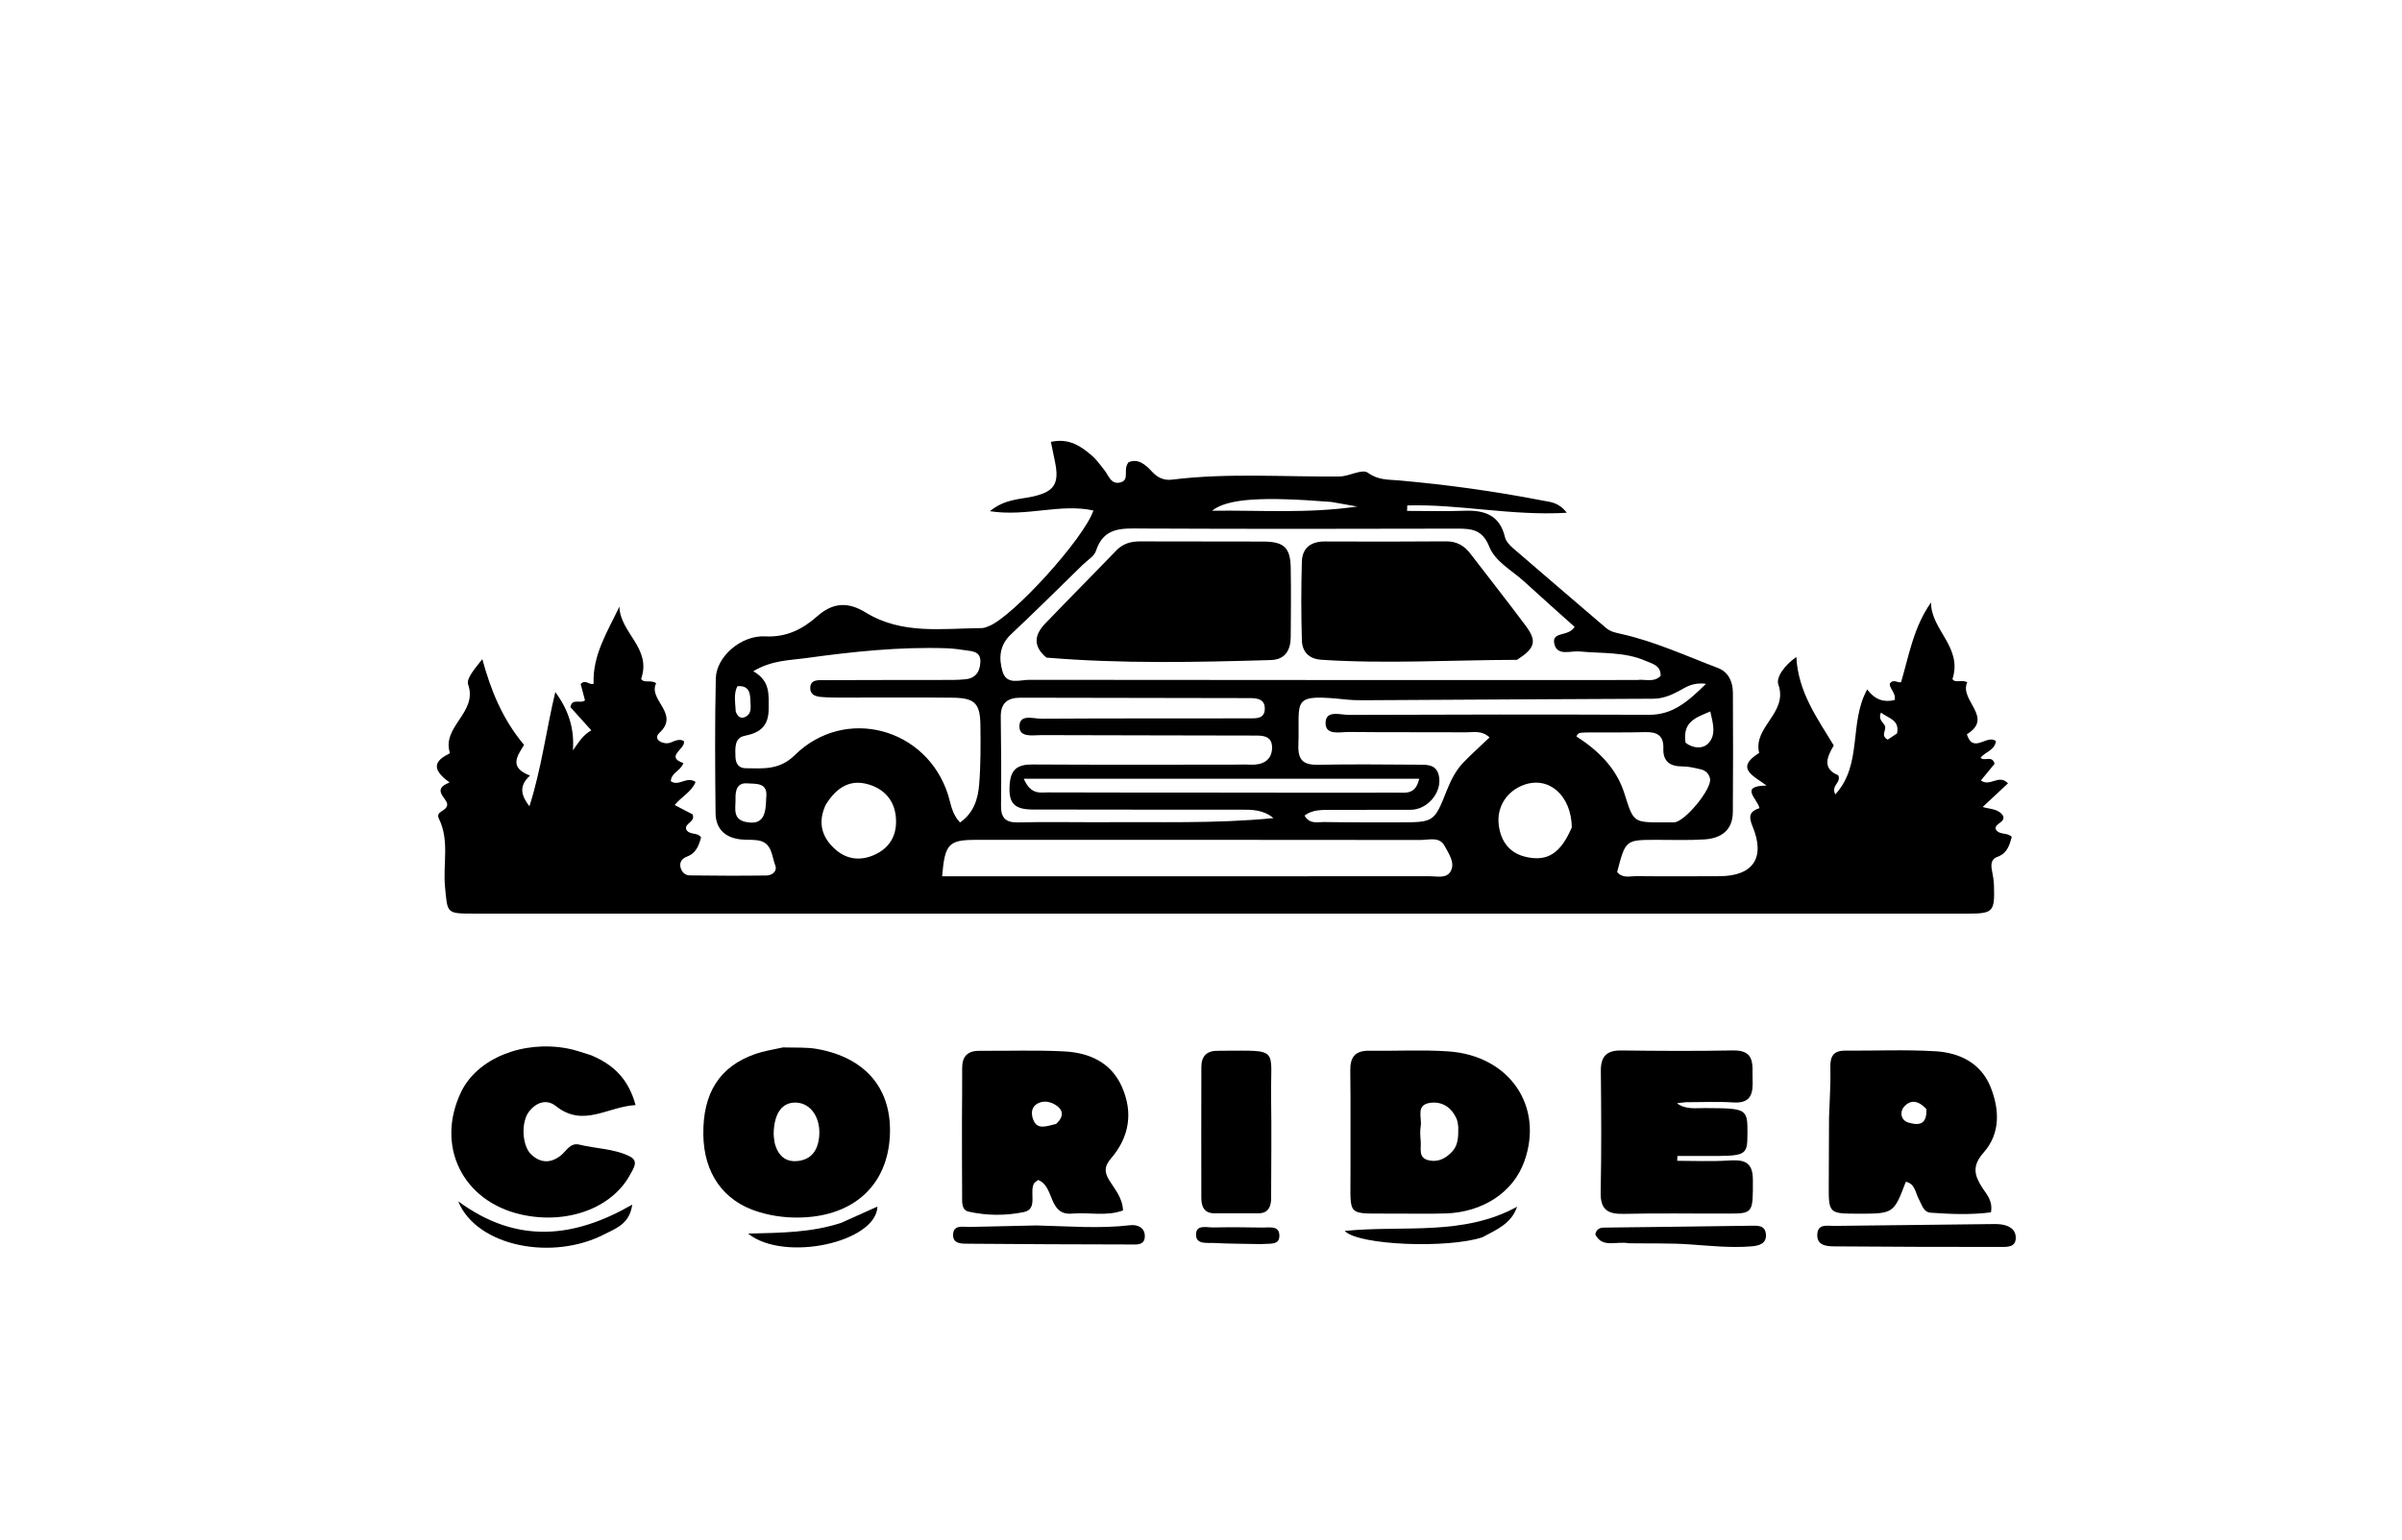 <svg version="1.1" id="Layer_1" xmlns="http://www.w3.org/2000/svg" xmlns:xlink="http://www.w3.org/1999/xlink" x="0px" y="0px"
	 width="100%" viewBox="0 0 624 400" enable-background="new 0 0 624 400" xml:space="preserve">
<path fill="#000000" opacity="1" stroke="none" 
	d="
M359,237.375 
	C280.011,237.372 201.521,237.37 123.032,237.363 
	C115.898,237.363 116.268,237.311 115.605,230.356 
	C115.046,224.487 116.816,218.407 114.032,212.729 
	C113.001,210.629 116.152,210.921 116.179,208.944 
	C116.074,207.314 111.979,205.123 116.792,203.299 
	C113.385,200.777 111.597,198.298 116.523,195.91 
	C116.664,195.841 116.886,195.645 116.864,195.573 
	C114.722,188.758 124.173,185.103 121.619,177.861 
	C121.051,176.249 123.501,173.573 125.298,171.254 
	C127.507,179.349 130.523,186.833 136.136,193.526 
	C134.66,196.098 131.866,199.315 137.689,201.503 
	C134.564,204.331 135.524,206.849 137.536,209.476 
	C140.666,199.683 141.901,189.66 144.257,179.811 
	C147.732,184.476 149.242,189.358 148.835,194.94 
	C150.229,193.061 151.275,191.065 153.617,189.754 
	C151.57,187.483 149.831,185.553 148.189,183.731 
	C148.611,181.234 150.855,182.969 151.97,181.937 
	C151.564,180.411 151.19,179.007 150.847,177.722 
	C152.119,176.334 153.15,178.158 154.212,177.626 
	C153.912,170.165 157.805,164.151 160.917,157.592 
	C161.033,164.385 169.357,168.395 166.564,176.34 
	C167.131,177.628 169.099,176.497 170.454,177.518 
	C168.281,181.85 176.717,185.383 171.323,190.383 
	C169.769,191.824 171.412,193.066 173.176,193.116 
	C174.607,193.157 175.839,191.631 177.639,192.508 
	C178.342,194.502 172.564,196.535 177.535,198.267 
	C176.781,200.331 174.363,200.754 174.264,202.958 
	C176.33,204.446 178.374,201.556 180.7,203.167 
	C179.677,205.725 177.04,206.975 175.273,209.16 
	C176.947,210.031 178.506,210.841 179.937,211.585 
	C180.679,213.645 177.818,213.835 178.246,215.454 
	C179.064,217.108 181.224,216.087 182.125,217.596 
	C181.529,219.676 180.863,221.655 178.495,222.535 
	C177.371,222.953 176.471,223.846 176.763,225.231 
	C177.026,226.477 177.912,227.421 179.169,227.437 
	C185.827,227.524 192.487,227.553 199.145,227.46 
	C200.577,227.44 201.986,226.358 201.401,224.841 
	C200.451,222.375 200.604,218.919 196.926,218.339 
	C195.454,218.107 193.928,218.245 192.439,218.088 
	C188.351,217.657 185.933,215.32 185.89,211.245 
	C185.767,199.582 185.691,187.913 185.954,176.255 
	C186.081,170.628 192.522,165.009 198.759,165.339 
	C204.26,165.63 208.493,163.488 212.255,160.153 
	C216.387,156.489 220.296,156.305 224.939,159.158 
	C234.316,164.92 244.808,163.271 255.034,163.182 
	C255.677,163.177 256.34,162.899 256.953,162.65 
	C263.258,160.092 281.654,139.845 284.042,132.632 
	C275.436,130.739 266.796,134.314 257.151,132.813 
	C261.085,129.624 264.866,129.771 268.267,129.014 
	C273.806,127.781 275.273,125.763 274.073,120.005 
	C273.739,118.405 273.417,116.803 273.008,114.805 
	C277.711,113.75 280.909,115.941 283.887,118.583 
	C284.994,119.564 285.827,120.854 286.793,121.997 
	C288.01,123.437 288.558,126.062 291.156,125.313 
	C293.595,124.609 291.587,121.921 293.201,120.095 
	C295.58,119.053 297.541,120.647 299.219,122.482 
	C300.708,124.11 302.352,124.882 304.508,124.614 
	C318.957,122.817 333.468,123.936 347.95,123.794 
	C350.623,123.768 353.827,121.711 355.397,122.85 
	C358.055,124.779 360.635,124.575 363.364,124.814 
	C375.965,125.921 388.48,127.664 400.893,130.08 
	C402.741,130.44 404.918,130.474 407.027,133.223 
	C392.621,134.073 379.133,130.925 365.586,131.317 
	C365.566,131.791 365.547,132.265 365.528,132.738 
	C370.487,132.738 375.452,132.881 380.404,132.699 
	C385.621,132.507 389.606,133.796 390.96,139.536 
	C391.205,140.573 392.103,141.594 392.953,142.329 
	C401.016,149.307 409.136,156.218 417.233,163.156 
	C418.422,164.175 419.842,164.405 421.332,164.743 
	C429.97,166.699 438.012,170.409 446.249,173.531 
	C449.048,174.591 450.16,177.13 450.177,179.97 
	C450.239,190.302 450.238,200.634 450.164,210.965 
	C450.129,215.739 447.093,217.818 442.783,218.09 
	C438.633,218.352 434.455,218.196 430.29,218.2 
	C422.291,218.207 422.291,218.2 420.112,226.546 
	C421.486,228.293 423.471,227.61 425.192,227.63 
	C432.357,227.71 439.523,227.666 446.689,227.643 
	C455.408,227.615 458.709,222.878 455.261,214.642 
	C454.124,211.926 454.653,210.757 457.075,209.958 
	C456.608,207.558 451.672,204.173 458.93,204.101 
	C455.705,201.645 450.512,199.647 457.001,195.619 
	C455.311,188.849 464.606,185.237 461.987,177.852 
	C461.35,176.056 463.428,172.959 466.658,170.69 
	C467.148,179.773 471.926,186.344 476.38,193.681 
	C474.869,196.316 473.086,199.587 477.553,201.429 
	C478.401,203.453 475.58,203.948 476.778,206.394 
	C483.934,198.623 480.246,187.806 485.066,179.127 
	C487.18,181.924 489.517,182.513 492.197,181.874 
	C492.608,180.174 491.014,179.123 490.905,177.713 
	C491.783,176.153 493.135,177.627 493.887,177.184 
	C495.967,170.103 497.136,162.918 501.655,156.526 
	C501.59,163.646 509.916,168.114 507.218,176.418 
	C507.871,177.612 509.78,176.429 511.056,177.289 
	C508.892,181.919 518.116,186.42 510.96,190.766 
	C512.563,196.024 516.278,190.626 518.521,192.574 
	C518.164,194.95 515.78,195.311 514.517,196.858 
	C515.46,197.926 517.566,196.097 518.152,198.455 
	C517.063,199.776 515.858,201.238 514.607,202.756 
	C516.99,204.569 519.249,200.988 521.644,203.518 
	C519.529,205.494 517.424,207.461 515.071,209.659 
	C516.865,210.268 519.212,210.019 520.419,212.054 
	C520.796,213.732 518.575,213.77 518.38,215.222 
	C519.09,217.113 521.381,216.127 522.615,217.42 
	C522.037,219.611 521.448,221.741 518.814,222.646 
	C517.329,223.157 517.178,224.56 517.453,226.012 
	C517.701,227.316 517.951,228.638 517.995,229.96 
	C518.226,236.961 517.83,237.373 510.975,237.373 
	C460.483,237.378 409.992,237.375 359,237.375 
M425.249,176.675 
	C427.298,176.374 429.595,177.427 431.407,175.605 
	C431.485,172.868 429.242,172.458 427.507,171.699 
	C422.013,169.296 416.086,169.815 410.313,169.254 
	C408.012,169.03 404.585,170.541 403.802,167.327 
	C402.969,163.908 407.515,165.542 409.056,162.862 
	C404.761,159.008 400.316,155.088 395.951,151.081 
	C392.772,148.165 388.458,145.985 386.862,141.98 
	C385.167,137.725 382.471,137.332 378.72,137.342 
	C351.39,137.416 324.06,137.439 296.731,137.316 
	C291.617,137.293 286.756,136.82 284.709,143.13 
	C284.25,144.545 282.488,145.55 281.295,146.713 
	C275.091,152.762 268.953,158.88 262.635,164.808 
	C259.618,167.638 259.435,171.036 260.441,174.456 
	C261.503,178.062 264.92,176.624 267.331,176.627 
	C319.658,176.701 371.985,176.679 425.249,176.675 
M220.568,181.239 
	C218.57,181.222 216.569,181.276 214.576,181.165 
	C212.765,181.065 210.395,181.061 210.492,178.61 
	C210.581,176.388 212.887,176.72 214.474,176.711 
	C224.629,176.66 234.784,176.682 244.939,176.658 
	C246.934,176.653 248.945,176.694 250.921,176.468 
	C253.482,176.174 254.6,174.459 254.687,171.979 
	C254.78,169.328 252.785,169.222 250.964,168.966 
	C249.319,168.735 247.666,168.486 246.01,168.429 
	C233.671,168.003 221.442,169.315 209.253,170.997 
	C204.992,171.585 200.492,171.521 195.693,174.396 
	C200.138,176.943 199.677,180.407 199.689,184.013 
	C199.704,188.597 197.591,190.358 193.393,191.189 
	C190.775,191.708 190.982,194.431 191.056,196.621 
	C191.113,198.319 191.824,199.579 193.7,199.597 
	C198.255,199.643 202.45,200.144 206.495,196.172 
	C219.549,183.35 240.793,189.111 246.298,206.523 
	C247.026,208.826 247.244,211.384 249.391,213.692 
	C252.983,211.201 254.063,207.565 254.368,203.859 
	C254.789,198.73 254.758,193.552 254.695,188.397 
	C254.627,182.73 253.217,181.334 247.517,181.27 
	C238.862,181.173 230.204,181.243 220.568,181.239 
M289.5,227.675 
	C316.79,227.674 344.081,227.683 371.371,227.651 
	C373.305,227.648 375.818,228.35 376.883,226.322 
	C378.073,224.059 376.317,221.77 375.312,219.818 
	C374.002,217.273 371.161,218.239 368.948,218.236 
	C330.509,218.186 292.069,218.199 253.63,218.202 
	C246.461,218.203 245.438,219.21 244.754,227.674 
	C259.372,227.674 273.936,227.674 289.5,227.675 
M285.5,213.63 
	C300.604,213.479 315.733,214.052 330.822,212.553 
	C328.164,210.336 325.219,210.357 322.284,210.356 
	C304.287,210.348 286.29,210.377 268.293,210.324 
	C263.232,210.309 261.892,208.479 262.323,203.511 
	C262.661,199.606 264.69,198.597 268.288,198.619 
	C285.618,198.729 302.949,198.666 320.28,198.664 
	C321.779,198.664 323.282,198.595 324.778,198.668 
	C327.868,198.819 330.329,197.662 330.464,194.447 
	C330.619,190.737 327.371,191.113 324.984,191.103 
	C306.82,191.028 288.656,191.077 270.493,190.989 
	C268.341,190.978 264.769,191.729 264.825,188.677 
	C264.885,185.422 268.489,186.745 270.535,186.731 
	C288.531,186.616 306.529,186.667 324.526,186.639 
	C326.338,186.636 328.542,186.798 328.572,184.14 
	C328.599,181.63 326.615,181.377 324.671,181.373 
	C304.841,181.338 285.011,181.326 265.181,181.268 
	C261.719,181.258 259.926,182.635 259.983,186.313 
	C260.101,193.977 260.134,201.644 260.048,209.308 
	C260.012,212.515 261.262,213.75 264.504,213.671 
	C271.166,213.507 277.835,213.625 285.5,213.63 
M356.572,181.917 
	C354.409,181.88 352.228,182.006 350.084,181.781 
	C334.951,180.196 337.731,181.59 337.296,193.605 
	C337.149,197.669 338.761,198.778 342.558,198.697 
	C351.212,198.511 359.873,198.645 368.531,198.677 
	C370.706,198.685 373.049,198.56 373.754,201.371 
	C374.824,205.637 370.959,210.385 366.489,210.387 
	C359.496,210.389 352.503,210.388 345.51,210.419 
	C343.25,210.429 340.942,210.354 338.899,211.888 
	C340.208,214.216 342.235,213.547 343.903,213.574 
	C350.395,213.68 356.89,213.651 363.383,213.651 
	C372.579,213.65 372.563,213.636 375.888,205.288 
	C376.94,202.647 378.228,200.098 380.224,198.042 
	C382.374,195.826 384.68,193.76 386.959,191.59 
	C384.964,189.714 382.862,190.272 380.942,190.26 
	C370.785,190.196 360.628,190.291 350.472,190.174 
	C348.187,190.148 344.349,191.178 344.357,187.856 
	C344.365,184.362 348.242,185.747 350.422,185.738 
	C376.396,185.632 402.371,185.603 428.345,185.716 
	C434.585,185.743 438.472,182.29 443.193,177.661 
	C439.623,177.209 437.883,178.623 436.064,179.584 
	C433.973,180.688 431.894,181.527 429.456,181.536 
	C405.488,181.632 381.521,181.78 356.572,181.917 
M411.725,190.304 
	C410.996,190.473 410.035,190.041 409.543,191.339 
	C415.191,194.992 419.93,199.539 422.023,206.234 
	C424.344,213.658 424.33,213.663 431.906,213.662 
	C432.904,213.662 433.902,213.679 434.9,213.654 
	C437.668,213.583 444.779,204.948 444.238,202.311 
	C443.979,201.046 443.135,200.206 441.948,199.916 
	C440.348,199.526 438.696,199.123 437.068,199.126 
	C433.8,199.133 431.986,197.823 432.11,194.421 
	C432.231,191.104 430.473,190.135 427.434,190.215 
	C422.448,190.346 417.456,190.262 411.725,190.304 
M318.5,202.33 
	C301.262,202.33 284.023,202.33 265.96,202.33 
	C267.814,206.594 270.227,205.869 272.209,205.877 
	C287.518,205.936 302.827,205.918 318.137,205.929 
	C333.113,205.94 348.089,205.983 363.065,205.941 
	C365.142,205.935 367.761,206.511 368.685,202.331 
	C351.936,202.331 335.718,202.331 318.5,202.33 
M214.5,209.116 
	C212.365,213.668 213.467,217.618 217.098,220.765 
	C220.308,223.546 224.107,223.695 227.806,221.782 
	C231.621,219.809 233.11,216.361 232.72,212.21 
	C232.298,207.722 229.497,204.852 225.37,203.725 
	C220.809,202.48 217.308,204.542 214.5,209.116 
M408.333,214.959 
	C408.207,206.726 402.438,201.584 395.927,203.902 
	C391.445,205.497 388.749,209.681 389.355,214.384 
	C389.917,218.746 392.24,221.765 396.674,222.696 
	C402.068,223.829 405.448,221.684 408.333,214.959 
M345.859,130.411 
	C327.993,128.99 318.927,129.488 314.853,132.694 
	C327.634,132.526 339.632,133.48 352.6,131.602 
	C349.944,131.128 348.32,130.838 345.859,130.411 
M199.05,207.244 
	C199.553,203.214 196.381,203.706 194.141,203.525 
	C191.375,203.301 191.019,205.523 191.076,207.585 
	C191.14,209.901 190.2,212.851 193.778,213.561 
	C198.414,214.482 198.959,211.456 199.05,207.244 
M437.881,192.983 
	C439.841,194.479 442.352,194.645 443.811,193.108 
	C445.882,190.927 445.023,187.946 444.303,184.845 
	C440.64,186.429 437.015,187.428 437.881,192.983 
M191.133,184.859 
	C191.596,186.131 192.426,186.937 193.765,186.185 
	C195.363,185.286 194.976,183.578 194.944,182.139 
	C194.897,180.08 194.633,178.05 191.567,178.28 
	C190.597,180.156 190.967,182.152 191.133,184.859 
M492.817,190.556 
	C493.557,187.012 490.603,186.659 488.644,185.135 
	C487.852,186.955 489.182,187.583 489.65,188.541 
	C490.191,189.648 488.39,191.129 490.405,192.159 
	C491.001,191.769 491.672,191.329 492.817,190.556 
z"/>
<path fill="#000000" opacity="1" stroke="none" 
	d="
M475.154,290.299 
	C475.301,285.672 475.615,281.509 475.497,277.359 
	C475.414,274.434 476.306,272.948 479.364,272.968 
	C487.189,273.02 495.036,272.658 502.832,273.134 
	C509.087,273.515 514.606,276.183 517.121,282.435 
	C519.474,288.282 519.674,294.528 515.329,299.428 
	C512.266,302.883 512.863,305.32 514.96,308.567 
	C516.075,310.293 517.747,311.967 517.218,314.977 
	C512.084,315.657 506.834,315.441 501.603,315.078 
	C499.642,314.942 499.274,312.978 498.476,311.536 
	C497.574,309.905 497.544,307.547 495.099,307.036 
	C491.945,315.345 491.945,315.345 482.505,315.329 
	C475.121,315.316 475.031,315.21 475.082,307.752 
	C475.122,302.091 475.121,296.43 475.154,290.299 
M500.443,288.135 
	C498.628,286.165 496.445,285.379 494.573,287.634 
	C493.479,288.952 493.81,291.097 495.829,291.673 
	C498.141,292.333 500.66,292.514 500.443,288.135 
z"/>
<path fill="#000000" opacity="1" stroke="none" 
	d="
M362.027,315.304 
	C349.516,315.205 350.895,316.495 350.836,304.615 
	C350.792,295.79 350.916,286.963 350.781,278.139 
	C350.726,274.538 352.142,272.933 355.755,272.988 
	C362.58,273.092 369.432,272.703 376.229,273.161 
	C392.201,274.237 401.174,287.506 395.947,301.872 
	C393.073,309.768 385.214,314.975 375.51,315.267 
	C371.184,315.396 366.852,315.298 362.027,315.304 
M378.839,292.799 
	C378.722,292.153 378.714,291.461 378.469,290.868 
	C377.184,287.755 374.694,286.079 371.468,286.54 
	C367.743,287.072 369.438,290.401 369.079,292.586 
	C368.868,293.869 368.968,295.223 369.08,296.532 
	C369.238,298.374 368.368,300.803 371.109,301.452 
	C373.568,302.035 375.622,300.979 377.281,299.16 
	C378.725,297.578 378.884,295.611 378.839,292.799 
z"/>
<path fill="#000000" opacity="1" stroke="none" 
	d="
M249.902,291.003 
	C249.924,286.176 249.984,281.848 249.956,277.521 
	C249.935,274.392 251.417,272.978 254.529,273.006 
	C261.851,273.071 269.188,272.782 276.492,273.169 
	C282.942,273.51 288.605,275.97 291.436,282.327 
	C294.422,289.029 293.387,295.427 288.637,300.949 
	C286.868,303.006 286.852,304.492 288.165,306.645 
	C289.596,308.993 291.597,311.145 291.745,314.484 
	C287.377,316.089 282.891,314.916 278.54,315.306 
	C272.215,315.872 274.017,308.13 269.664,306.567 
	C269.227,306.958 268.736,307.203 268.553,307.592 
	C267.425,309.99 269.666,314.151 265.957,314.912 
	C261.292,315.869 256.332,315.866 251.604,314.788 
	C249.674,314.347 249.961,312.103 249.947,310.477 
	C249.895,304.152 249.912,297.827 249.902,291.003 
M274.356,292.014 
	C276.47,290.085 276.356,288.238 273.873,286.872 
	C272.402,286.062 270.568,285.914 269.143,286.963 
	C267.757,287.984 267.926,289.766 268.493,291.088 
	C269.559,293.571 271.769,292.616 274.356,292.014 
z"/>
<path fill="#000000" opacity="1" stroke="none" 
	d="
M203.415,272.13 
	C206.673,272.223 209.548,272.044 212.302,272.538 
	C225.125,274.837 231.908,283.185 231.153,295.447 
	C230.411,307.514 222.412,315.278 209.731,316.234 
	C205.369,316.563 201.07,316.112 196.906,314.82 
	C187.902,312.027 182.839,304.8 182.712,294.769 
	C182.575,283.954 186.972,277.05 196.202,273.842 
	C198.389,273.081 200.714,272.716 203.415,272.13 
M201.228,296.871 
	C202.063,300.218 204.082,302.149 207.642,301.59 
	C210.833,301.088 212.365,298.853 212.763,295.729 
	C213.4,290.722 210.813,286.633 206.855,286.465 
	C203.193,286.31 201.076,289.225 200.981,294.578 
	C200.973,295.071 201.062,295.566 201.228,296.871 
z"/>
<path fill="#000000" opacity="1" stroke="none" 
	d="
M437.936,286.368 
	C436.919,286.465 436.28,286.554 435.64,286.643 
	C437.91,288.321 440.475,287.88 442.928,287.891 
	C453.805,287.939 453.996,288.023 453.96,294.531 
	C453.928,300.305 453.749,300.395 442.71,300.334 
	C440.397,300.321 438.084,300.332 435.771,300.332 
	C435.749,300.751 435.727,301.169 435.705,301.588 
	C440.089,301.588 444.486,301.801 448.852,301.524 
	C452.67,301.282 455.347,301.503 455.367,306.472 
	C455.402,315.025 455.451,315.28 449.298,315.302 
	C440.133,315.336 430.964,315.156 421.804,315.376 
	C417.614,315.476 415.732,314.249 415.827,309.753 
	C416.049,299.26 415.983,288.758 415.872,278.262 
	C415.831,274.421 417.402,272.873 421.233,272.921 
	C430.896,273.045 440.564,273.096 450.226,272.916 
	C456.159,272.805 455.157,276.838 455.296,280.439 
	C455.434,284.009 454.978,286.734 450.307,286.428 
	C446.325,286.167 442.312,286.365 437.936,286.368 
z"/>
<path fill="#000000" opacity="1" stroke="none" 
	d="
M153.566,274.169 
	C159.411,276.616 163.255,280.334 165.111,287.11 
	C157.803,287.524 151.517,293.029 144.444,287.387 
	C142.028,285.46 139.332,286.365 137.439,288.791 
	C135.288,291.549 135.617,297.729 138.023,299.974 
	C140.462,302.249 143.13,302.239 145.687,300.212 
	C147.192,299.019 148.1,296.792 150.558,297.397 
	C154.903,298.465 159.548,298.416 163.609,300.448 
	C166.026,301.657 164.549,303.592 163.71,305.152 
	C158.986,313.937 147.221,318.225 135.337,315.531 
	C120.095,312.076 113.063,297.624 119.822,283.646 
	C123.991,275.025 135.79,270.194 147.456,272.407 
	C149.407,272.777 151.296,273.467 153.566,274.169 
z"/>
<path fill="#000000" opacity="1" stroke="none" 
	d="
M330.215,311.741 
	C330.053,314.231 328.926,315.22 326.954,315.233 
	C323.122,315.257 319.29,315.253 315.459,315.233 
	C312.784,315.22 312.092,313.403 312.086,311.215 
	C312.056,299.884 312.077,288.553 312.093,277.221 
	C312.098,274.346 313.561,272.935 316.446,273.013 
	C316.779,273.022 317.112,272.995 317.445,272.994 
	C332.617,272.969 330.023,272.011 330.216,285.27 
	C330.342,293.934 330.242,302.601 330.215,311.741 
z"/>
<path fill="#000000" opacity="1" stroke="none" 
	d="
M515.857,318.046 
	C517.473,318.051 518.65,317.959 519.796,318.105 
	C521.976,318.382 523.802,319.444 523.653,321.841 
	C523.514,324.087 521.355,323.97 519.765,323.971 
	C505.327,323.975 490.888,323.937 476.451,323.822 
	C474.478,323.806 472.036,323.572 472.096,320.843 
	C472.161,317.833 474.655,318.521 476.603,318.501 
	C489.536,318.368 502.469,318.208 515.857,318.046 
z"/>
<path fill="#000000" opacity="1" stroke="none" 
	d="
M269.295,318.385 
	C277.686,318.593 285.627,319.258 293.587,318.328 
	C295.543,318.1 297.46,318.949 297.404,321.26 
	C297.345,323.654 295.141,323.329 293.584,323.328 
	C279.632,323.312 265.679,323.247 251.727,323.132 
	C249.972,323.118 247.496,323.29 247.595,320.739 
	C247.697,318.086 250.229,318.817 251.918,318.77 
	C257.561,318.613 263.208,318.556 269.295,318.385 
z"/>
<path fill="#000000" opacity="1" stroke="none" 
	d="
M423.127,323.013 
	C419.849,322.398 416.233,324.366 414.429,320.699 
	C414.78,319.176 415.75,318.958 416.783,318.944 
	C429.395,318.781 442.008,318.652 454.62,318.461 
	C456.529,318.432 458.597,318.217 458.761,320.765 
	C458.918,323.209 456.817,323.67 454.977,323.82 
	C449.658,324.253 444.366,323.684 439.058,323.312 
	C433.925,322.952 428.757,323.099 423.127,323.013 
z"/>
<path fill="#000000" opacity="1" stroke="none" 
	d="
M385.124,321.451 
	C376.247,324.413 352.905,323.586 349.319,319.806 
	C364.561,318.276 380.038,321.236 394.111,313.523 
	C392.653,317.869 388.92,319.415 385.124,321.451 
z"/>
<path fill="#000000" opacity="1" stroke="none" 
	d="
M157.387,320.483 
	C143.764,327.761 123.855,323.925 119.029,312.109 
	C134.246,323.294 148.999,321.739 164.243,312.976 
	C163.619,317.576 160.646,318.928 157.387,320.483 
z"/>
<path fill="#000000" opacity="1" stroke="none" 
	d="
M218.551,317.697 
	C221.885,316.224 224.846,314.881 227.947,313.474 
	C227.649,322.771 203.698,328.038 194.343,320.502 
	C202.985,320.282 210.766,320.256 218.551,317.697 
z"/>
<path fill="#000000" opacity="1" stroke="none" 
	d="
M327.704,323.231 
	C323.264,323.145 319.283,323.148 315.313,322.938 
	C313.48,322.841 310.592,323.421 310.711,320.597 
	C310.815,318.113 313.508,318.932 315.189,318.902 
	C319.496,318.825 323.807,318.858 328.114,318.932 
	C329.83,318.961 332.328,318.365 332.362,321.003 
	C332.396,323.624 329.874,323.015 327.704,323.231 
z"/>
<path fill="#000000" opacity="1" stroke="none" 
	d="
M271.835,170.851 
	C268.147,167.757 268.865,164.784 271.515,162.018 
	C277.623,155.644 283.861,149.395 289.982,143.034 
	C291.752,141.196 293.809,140.646 296.273,140.661 
	C306.935,140.724 317.598,140.643 328.261,140.704 
	C333.569,140.735 335.213,142.308 335.306,147.483 
	C335.412,153.478 335.358,159.478 335.311,165.475 
	C335.284,168.903 333.898,171.381 330.113,171.491 
	C310.805,172.049 291.495,172.486 271.835,170.851 
z"/>
<path fill="#000000" opacity="1" stroke="none" 
	d="
M394.101,171.432 
	C376.904,171.476 360.107,172.516 343.31,171.418 
	C340.02,171.203 338.299,169.348 338.21,166.384 
	C338.004,159.567 338.007,152.735 338.206,145.917 
	C338.31,142.338 340.567,140.668 344.183,140.682 
	C354.674,140.723 365.166,140.741 375.656,140.65 
	C378.447,140.626 380.405,141.784 382.02,143.894 
	C386.778,150.107 391.63,156.248 396.307,162.52 
	C399.326,166.568 398.863,168.357 394.101,171.432 
z"/>
</svg>